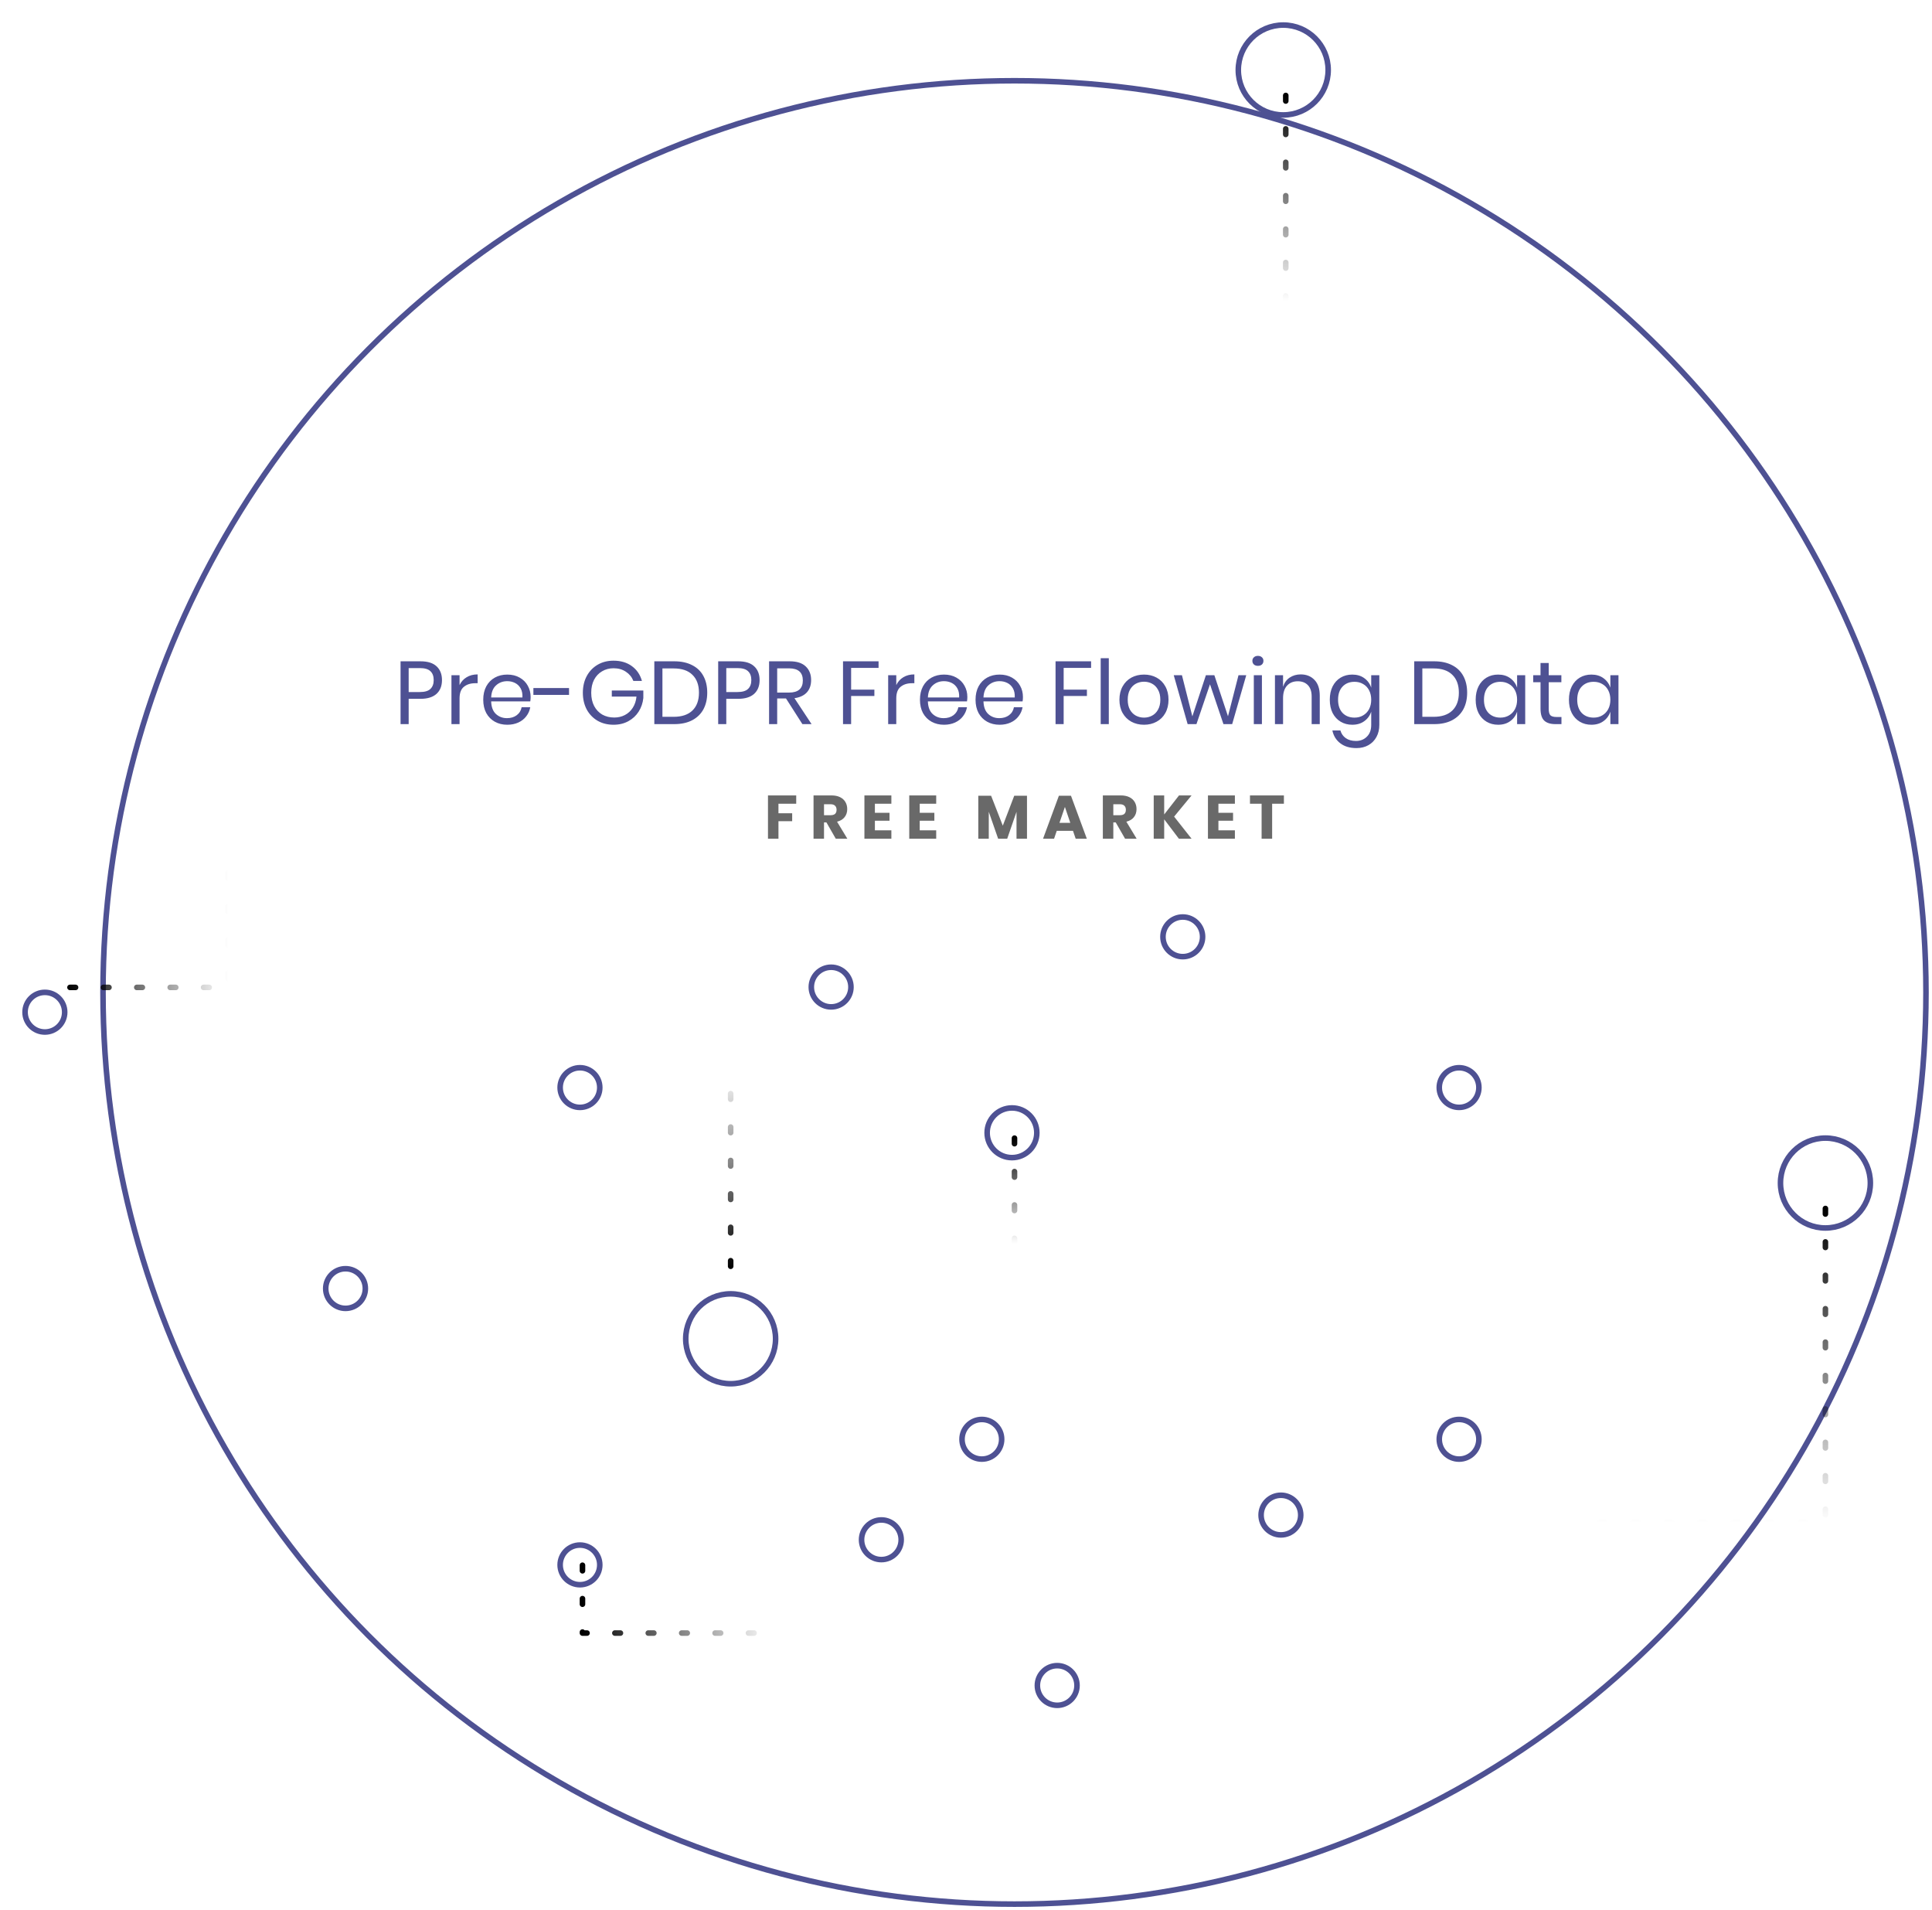 <svg width="347" height="343" viewBox="0 0 347 343" fill="none" xmlns="http://www.w3.org/2000/svg">
<circle cx="182.209" cy="178.209" r="163.709" stroke="#4E5193"/>
<g filter="url(#filter0_d)">
<circle cx="189.878" cy="298.659" r="3.56" stroke="#4E5193"/>
</g>
<g filter="url(#filter1_d)">
<circle cx="158.299" cy="272.493" r="3.56" stroke="#4E5193"/>
</g>
<g filter="url(#filter2_d)">
<circle cx="262.06" cy="254.448" r="3.56" stroke="#4E5193"/>
</g>
<g filter="url(#filter3_d)">
<circle cx="230.06" cy="268.06" r="3.56" stroke="#4E5193"/>
</g>
<g filter="url(#filter4_d)">
<circle cx="104.164" cy="277.005" r="3.56" stroke="#4E5193"/>
</g>
<g filter="url(#filter5_d)">
<circle cx="131.232" cy="236.403" r="8.071" stroke="#4E5193"/>
</g>
<g filter="url(#filter6_d)">
<circle cx="176.344" cy="254.448" r="3.56" stroke="#4E5193"/>
</g>
<g filter="url(#filter7_d)">
<circle cx="62.06" cy="227.381" r="3.56" stroke="#4E5193"/>
</g>
<g filter="url(#filter8_d)">
<circle cx="262.06" cy="191.291" r="3.56" stroke="#4E5193"/>
</g>
<g filter="url(#filter9_d)">
<circle cx="181.758" cy="199.411" r="4.462" stroke="#4E5193"/>
</g>
<g filter="url(#filter10_d)">
<circle cx="327.857" cy="208.434" r="8.071" stroke="#4E5193"/>
</g>
<g filter="url(#filter11_d)">
<circle cx="104.164" cy="191.291" r="3.56" stroke="#4E5193"/>
</g>
<g filter="url(#filter12_d)">
<circle cx="212.434" cy="164.224" r="3.56" stroke="#4E5193"/>
</g>
<g filter="url(#filter13_d)">
<circle cx="149.277" cy="173.246" r="3.56" stroke="#4E5193"/>
</g>
<g filter="url(#filter14_d)">
<circle cx="230.479" cy="8.571" r="8.071" stroke="#4E5193"/>
</g>
<g filter="url(#filter15_d)">
<circle cx="8.06" cy="177.757" r="3.56" stroke="#4E5193"/>
</g>
<path d="M230.93 17.143V54.135" stroke="url(#paint0_linear)" stroke-miterlimit="16" stroke-linecap="round" stroke-linejoin="round" stroke-dasharray="1 5"/>
<path d="M12.571 177.306H40.992V155.201" stroke="url(#paint1_linear)" stroke-miterlimit="16" stroke-linecap="round" stroke-linejoin="round" stroke-dasharray="1 5"/>
<path d="M131.232 227.381V191.742" stroke="url(#paint2_linear)" stroke-miterlimit="16" stroke-linecap="round" stroke-linejoin="round" stroke-dasharray="1 5"/>
<path d="M327.857 217.005V273.396H285" stroke="url(#paint3_linear)" stroke-miterlimit="16" stroke-linecap="round" stroke-linejoin="round" stroke-dasharray="1 5"/>
<path d="M182.209 204.374V223.321" stroke="url(#paint4_linear)" stroke-miterlimit="16" stroke-linecap="round" stroke-linejoin="round" stroke-dasharray="1 5"/>
<path d="M104.616 281.065V293.245H138.901" stroke="url(#paint5_linear)" stroke-miterlimit="16" stroke-linecap="round" stroke-linejoin="round" stroke-dasharray="1 5"/>
<path d="M73.399 125.485V130.029H71.943V118.749H75.527C76.818 118.749 77.783 119.053 78.423 119.661C79.063 120.258 79.383 121.08 79.383 122.125C79.383 123.181 79.052 124.008 78.391 124.605C77.73 125.192 76.775 125.485 75.527 125.485H73.399ZM75.399 124.269C76.284 124.269 76.919 124.082 77.303 123.709C77.698 123.336 77.895 122.808 77.895 122.125C77.895 121.421 77.698 120.888 77.303 120.525C76.919 120.152 76.284 119.965 75.399 119.965H73.399V124.269H75.399ZM82.54 123.021C82.828 122.413 83.249 121.944 83.804 121.613C84.359 121.272 85.02 121.101 85.788 121.101V122.685H85.34C84.519 122.685 83.847 122.898 83.324 123.325C82.801 123.741 82.54 124.434 82.54 125.405V130.029H81.084V121.245H82.54V123.021ZM95.305 125.149C95.305 125.458 95.283 125.725 95.24 125.949H88.216C88.249 126.952 88.531 127.704 89.064 128.205C89.609 128.706 90.27 128.957 91.049 128.957C91.752 128.957 92.339 128.781 92.808 128.429C93.288 128.066 93.582 127.586 93.689 126.989H95.24C95.134 127.597 94.894 128.141 94.52 128.621C94.158 129.101 93.683 129.474 93.097 129.741C92.51 130.008 91.849 130.141 91.112 130.141C90.27 130.141 89.523 129.96 88.873 129.597C88.222 129.234 87.71 128.717 87.337 128.045C86.974 127.362 86.793 126.562 86.793 125.645C86.793 124.728 86.974 123.928 87.337 123.245C87.71 122.562 88.222 122.04 88.873 121.677C89.523 121.314 90.27 121.133 91.112 121.133C91.966 121.133 92.707 121.314 93.337 121.677C93.977 122.04 94.462 122.525 94.793 123.133C95.134 123.741 95.305 124.413 95.305 125.149ZM93.832 125.245C93.865 124.594 93.758 124.05 93.513 123.613C93.267 123.176 92.931 122.85 92.504 122.637C92.078 122.424 91.614 122.317 91.112 122.317C90.312 122.317 89.641 122.568 89.097 123.069C88.552 123.56 88.259 124.285 88.216 125.245H93.832ZM102.201 123.549V124.781H95.801V123.549H102.201ZM110.188 118.637C111.5 118.637 112.599 118.962 113.484 119.613C114.38 120.264 114.983 121.149 115.292 122.269H113.756C113.49 121.586 113.042 121.037 112.412 120.621C111.794 120.205 111.058 119.997 110.204 119.997C109.436 119.997 108.748 120.178 108.14 120.541C107.532 120.893 107.052 121.4 106.7 122.061C106.359 122.722 106.188 123.501 106.188 124.397C106.188 125.314 106.364 126.109 106.716 126.781C107.068 127.442 107.554 127.954 108.172 128.317C108.802 128.669 109.522 128.845 110.332 128.845C111.026 128.845 111.66 128.696 112.236 128.397C112.812 128.098 113.282 127.666 113.644 127.101C114.018 126.525 114.242 125.853 114.316 125.085H109.884V123.997H115.548V125.341C115.452 126.237 115.175 127.048 114.716 127.773C114.258 128.498 113.639 129.074 112.86 129.501C112.082 129.928 111.196 130.141 110.204 130.141C109.116 130.141 108.156 129.901 107.324 129.421C106.492 128.93 105.842 128.253 105.372 127.389C104.914 126.514 104.684 125.517 104.684 124.397C104.684 123.277 104.914 122.285 105.372 121.421C105.842 120.546 106.492 119.864 107.324 119.373C108.156 118.882 109.111 118.637 110.188 118.637ZM127.025 124.381C127.025 125.522 126.796 126.52 126.337 127.373C125.879 128.216 125.201 128.872 124.305 129.341C123.42 129.8 122.353 130.029 121.105 130.029H117.521V118.749H121.105C122.353 118.749 123.42 118.978 124.305 119.437C125.201 119.885 125.879 120.536 126.337 121.389C126.796 122.232 127.025 123.229 127.025 124.381ZM120.993 128.717C122.465 128.717 123.591 128.338 124.369 127.581C125.148 126.824 125.537 125.757 125.537 124.381C125.537 123.005 125.148 121.938 124.369 121.181C123.601 120.413 122.476 120.029 120.993 120.029H118.977V128.717H120.993ZM130.446 125.485V130.029H128.99V118.749H132.574C133.865 118.749 134.83 119.053 135.47 119.661C136.11 120.258 136.43 121.08 136.43 122.125C136.43 123.181 136.099 124.008 135.438 124.605C134.777 125.192 133.822 125.485 132.574 125.485H130.446ZM132.446 124.269C133.331 124.269 133.966 124.082 134.35 123.709C134.745 123.336 134.942 122.808 134.942 122.125C134.942 121.421 134.745 120.888 134.35 120.525C133.966 120.152 133.331 119.965 132.446 119.965H130.446V124.269H132.446ZM144.115 130.029L141.171 125.421H139.587V130.029H138.131V118.749H141.843C143.123 118.749 144.083 119.058 144.723 119.677C145.363 120.285 145.683 121.096 145.683 122.109C145.683 123.026 145.427 123.768 144.915 124.333C144.403 124.888 143.661 125.234 142.691 125.373L145.763 130.029H144.115ZM139.587 124.365H141.715C143.368 124.365 144.195 123.64 144.195 122.189C144.195 120.738 143.368 120.013 141.715 120.013H139.587V124.365ZM157.796 118.749V119.933H152.868V123.837H157.044V124.973H152.868V130.029H151.412V118.749H157.796ZM160.977 123.021C161.265 122.413 161.687 121.944 162.241 121.613C162.796 121.272 163.457 121.101 164.225 121.101V122.685H163.777C162.956 122.685 162.284 122.898 161.761 123.325C161.239 123.741 160.977 124.434 160.977 125.405V130.029H159.521V121.245H160.977V123.021ZM173.742 125.149C173.742 125.458 173.721 125.725 173.678 125.949H166.654C166.686 126.952 166.969 127.704 167.502 128.205C168.046 128.706 168.707 128.957 169.486 128.957C170.19 128.957 170.777 128.781 171.246 128.429C171.726 128.066 172.019 127.586 172.126 126.989H173.678C173.571 127.597 173.331 128.141 172.958 128.621C172.595 129.101 172.121 129.474 171.534 129.741C170.947 130.008 170.286 130.141 169.55 130.141C168.707 130.141 167.961 129.96 167.31 129.597C166.659 129.234 166.147 128.717 165.774 128.045C165.411 127.362 165.23 126.562 165.23 125.645C165.23 124.728 165.411 123.928 165.774 123.245C166.147 122.562 166.659 122.04 167.31 121.677C167.961 121.314 168.707 121.133 169.55 121.133C170.403 121.133 171.145 121.314 171.774 121.677C172.414 122.04 172.899 122.525 173.23 123.133C173.571 123.741 173.742 124.413 173.742 125.149ZM172.27 125.245C172.302 124.594 172.195 124.05 171.95 123.613C171.705 123.176 171.369 122.85 170.942 122.637C170.515 122.424 170.051 122.317 169.55 122.317C168.75 122.317 168.078 122.568 167.534 123.069C166.99 123.56 166.697 124.285 166.654 125.245H172.27ZM183.726 125.149C183.726 125.458 183.705 125.725 183.662 125.949H176.638C176.67 126.952 176.953 127.704 177.486 128.205C178.03 128.706 178.692 128.957 179.47 128.957C180.174 128.957 180.761 128.781 181.23 128.429C181.71 128.066 182.004 127.586 182.11 126.989H183.662C183.556 127.597 183.316 128.141 182.942 128.621C182.58 129.101 182.105 129.474 181.518 129.741C180.932 130.008 180.27 130.141 179.534 130.141C178.692 130.141 177.945 129.96 177.294 129.597C176.644 129.234 176.132 128.717 175.758 128.045C175.396 127.362 175.214 126.562 175.214 125.645C175.214 124.728 175.396 123.928 175.758 123.245C176.132 122.562 176.644 122.04 177.294 121.677C177.945 121.314 178.692 121.133 179.534 121.133C180.388 121.133 181.129 121.314 181.758 121.677C182.398 122.04 182.884 122.525 183.214 123.133C183.556 123.741 183.726 124.413 183.726 125.149ZM182.254 125.245C182.286 124.594 182.18 124.05 181.934 123.613C181.689 123.176 181.353 122.85 180.926 122.637C180.5 122.424 180.036 122.317 179.534 122.317C178.734 122.317 178.062 122.568 177.518 123.069C176.974 123.56 176.681 124.285 176.638 125.245H182.254ZM195.968 118.749V119.933H191.04V123.837H195.216V124.973H191.04V130.029H189.584V118.749H195.968ZM199.149 118.189V130.029H197.693V118.189H199.149ZM205.474 121.133C206.317 121.133 207.069 121.314 207.73 121.677C208.402 122.04 208.925 122.562 209.298 123.245C209.682 123.928 209.874 124.728 209.874 125.645C209.874 126.562 209.682 127.362 209.298 128.045C208.925 128.717 208.402 129.234 207.73 129.597C207.069 129.96 206.317 130.141 205.474 130.141C204.631 130.141 203.874 129.96 203.202 129.597C202.541 129.234 202.018 128.717 201.634 128.045C201.25 127.362 201.058 126.562 201.058 125.645C201.058 124.728 201.25 123.928 201.634 123.245C202.018 122.562 202.541 122.04 203.202 121.677C203.874 121.314 204.631 121.133 205.474 121.133ZM205.474 122.413C204.951 122.413 204.466 122.53 204.018 122.765C203.581 123 203.223 123.362 202.946 123.853C202.679 124.333 202.546 124.93 202.546 125.645C202.546 126.349 202.679 126.946 202.946 127.437C203.223 127.917 203.581 128.274 204.018 128.509C204.466 128.744 204.951 128.861 205.474 128.861C205.997 128.861 206.477 128.744 206.914 128.509C207.362 128.274 207.719 127.917 207.986 127.437C208.263 126.946 208.402 126.349 208.402 125.645C208.402 124.93 208.263 124.333 207.986 123.853C207.719 123.362 207.362 123 206.914 122.765C206.477 122.53 205.997 122.413 205.474 122.413ZM223.835 121.245L221.307 130.029H219.739L217.323 122.877L214.891 130.029H213.307L210.811 121.245H212.283L214.155 128.637L216.587 121.245H218.107L220.555 128.621L222.443 121.245H223.835ZM224.937 118.669C224.937 118.402 225.028 118.189 225.209 118.029C225.391 117.858 225.631 117.773 225.929 117.773C226.228 117.773 226.468 117.858 226.649 118.029C226.831 118.189 226.921 118.402 226.921 118.669C226.921 118.936 226.831 119.154 226.649 119.325C226.468 119.485 226.228 119.565 225.929 119.565C225.631 119.565 225.391 119.485 225.209 119.325C225.028 119.154 224.937 118.936 224.937 118.669ZM226.649 121.245V130.029H225.193V121.245H226.649ZM233.614 121.101C234.638 121.101 235.465 121.432 236.094 122.093C236.723 122.744 237.038 123.688 237.038 124.925V130.029H235.582V125.053C235.582 124.178 235.358 123.506 234.91 123.037C234.462 122.568 233.854 122.333 233.086 122.333C232.286 122.333 231.646 122.594 231.166 123.117C230.686 123.629 230.446 124.381 230.446 125.373V130.029H228.99V121.245H230.446V123.325C230.67 122.61 231.065 122.061 231.63 121.677C232.206 121.293 232.867 121.101 233.614 121.101ZM242.871 121.133C243.725 121.133 244.445 121.346 245.031 121.773C245.629 122.2 246.045 122.77 246.279 123.485V121.245H247.735V130.173C247.735 130.984 247.565 131.704 247.223 132.333C246.882 132.962 246.402 133.453 245.783 133.805C245.165 134.157 244.445 134.333 243.623 134.333C242.439 134.333 241.474 134.045 240.727 133.469C239.981 132.904 239.506 132.136 239.303 131.165H240.743C240.914 131.752 241.234 132.21 241.703 132.541C242.183 132.882 242.797 133.053 243.543 133.053C244.333 133.053 244.983 132.797 245.495 132.285C246.018 131.784 246.279 131.08 246.279 130.173V127.789C246.045 128.504 245.629 129.074 245.031 129.501C244.445 129.928 243.725 130.141 242.871 130.141C242.093 130.141 241.399 129.96 240.791 129.597C240.183 129.234 239.703 128.717 239.351 128.045C239.01 127.362 238.839 126.562 238.839 125.645C238.839 124.728 239.01 123.928 239.351 123.245C239.703 122.562 240.183 122.04 240.791 121.677C241.399 121.314 242.093 121.133 242.871 121.133ZM243.287 122.429C242.391 122.429 241.671 122.717 241.127 123.293C240.594 123.858 240.327 124.642 240.327 125.645C240.327 126.648 240.594 127.437 241.127 128.013C241.671 128.578 242.391 128.861 243.287 128.861C243.863 128.861 244.375 128.728 244.823 128.461C245.282 128.194 245.639 127.821 245.895 127.341C246.151 126.85 246.279 126.285 246.279 125.645C246.279 125.005 246.151 124.44 245.895 123.949C245.639 123.458 245.282 123.085 244.823 122.829C244.375 122.562 243.863 122.429 243.287 122.429ZM263.51 124.381C263.51 125.522 263.28 126.52 262.822 127.373C262.363 128.216 261.686 128.872 260.79 129.341C259.904 129.8 258.838 130.029 257.59 130.029H254.006V118.749H257.59C258.838 118.749 259.904 118.978 260.79 119.437C261.686 119.885 262.363 120.536 262.822 121.389C263.28 122.232 263.51 123.229 263.51 124.381ZM257.478 128.717C258.95 128.717 260.075 128.338 260.854 127.581C261.632 126.824 262.022 125.757 262.022 124.381C262.022 123.005 261.632 121.938 260.854 121.181C260.086 120.413 258.96 120.029 257.478 120.029H255.462V128.717H257.478ZM269.074 121.133C269.928 121.133 270.648 121.346 271.234 121.773C271.832 122.2 272.248 122.77 272.482 123.485V121.245H273.938V130.029H272.482V127.789C272.248 128.504 271.832 129.074 271.234 129.501C270.648 129.928 269.928 130.141 269.074 130.141C268.296 130.141 267.602 129.96 266.994 129.597C266.386 129.234 265.906 128.717 265.554 128.045C265.213 127.362 265.042 126.562 265.042 125.645C265.042 124.728 265.213 123.928 265.554 123.245C265.906 122.562 266.386 122.04 266.994 121.677C267.602 121.314 268.296 121.133 269.074 121.133ZM269.49 122.429C268.594 122.429 267.874 122.717 267.33 123.293C266.797 123.858 266.53 124.642 266.53 125.645C266.53 126.648 266.797 127.437 267.33 128.013C267.874 128.578 268.594 128.861 269.49 128.861C270.066 128.861 270.578 128.728 271.026 128.461C271.485 128.194 271.842 127.821 272.098 127.341C272.354 126.85 272.482 126.285 272.482 125.645C272.482 125.005 272.354 124.44 272.098 123.949C271.842 123.458 271.485 123.085 271.026 122.829C270.578 122.562 270.066 122.429 269.49 122.429ZM280.448 128.749V130.029H279.36C278.464 130.029 277.792 129.816 277.344 129.389C276.906 128.962 276.688 128.248 276.688 127.245V122.509H275.376V121.245H276.688V119.053H278.16V121.245H280.432V122.509H278.16V127.277C278.16 127.842 278.261 128.232 278.464 128.445C278.677 128.648 279.04 128.749 279.552 128.749H280.448ZM285.824 121.133C286.678 121.133 287.398 121.346 287.984 121.773C288.582 122.2 288.998 122.77 289.232 123.485V121.245H290.688V130.029H289.232V127.789C288.998 128.504 288.582 129.074 287.984 129.501C287.398 129.928 286.678 130.141 285.824 130.141C285.046 130.141 284.352 129.96 283.744 129.597C283.136 129.234 282.656 128.717 282.304 128.045C281.963 127.362 281.792 126.562 281.792 125.645C281.792 124.728 281.963 123.928 282.304 123.245C282.656 122.562 283.136 122.04 283.744 121.677C284.352 121.314 285.046 121.133 285.824 121.133ZM286.24 122.429C285.344 122.429 284.624 122.717 284.08 123.293C283.547 123.858 283.28 124.642 283.28 125.645C283.28 126.648 283.547 127.437 284.08 128.013C284.624 128.578 285.344 128.861 286.24 128.861C286.816 128.861 287.328 128.728 287.776 128.461C288.235 128.194 288.592 127.821 288.848 127.341C289.104 126.85 289.232 126.285 289.232 125.645C289.232 125.005 289.104 124.44 288.848 123.949C288.592 123.458 288.235 123.085 287.776 122.829C287.328 122.562 286.816 122.429 286.24 122.429Z" fill="#4E5193"/>
<path d="M143.006 142.831V144.327H139.816V146.032H142.28V147.462H139.816V150.608H137.935V142.831H143.006ZM150.11 150.608L148.427 147.671H147.998V150.608H146.117V142.831H149.329C149.945 142.831 150.466 142.937 150.891 143.15C151.316 143.362 151.635 143.656 151.848 144.03C152.061 144.396 152.167 144.818 152.167 145.295C152.167 145.859 152.009 146.34 151.694 146.736C151.386 147.132 150.935 147.403 150.341 147.55L152.189 150.608H150.11ZM147.998 146.384H149.164C149.538 146.384 149.813 146.303 149.989 146.142C150.165 145.973 150.253 145.727 150.253 145.405C150.253 145.097 150.161 144.855 149.978 144.679C149.802 144.503 149.531 144.415 149.164 144.415H147.998V146.384ZM157.136 144.327V145.955H159.765V147.374H157.136V149.101H160.095V150.608H155.255V142.831H160.095V144.327H157.136ZM165.189 144.327V145.955H167.818V147.374H165.189V149.101H168.148V150.608H163.308V142.831H168.148V144.327H165.189ZM184.454 142.886V150.608H182.573V145.779L180.901 150.608H179.273L177.59 145.768V150.608H175.709V142.886H178.008L180.109 148.265L182.166 142.886H184.454ZM192.716 149.189H189.801L189.317 150.608H187.337L190.186 142.886H192.353L195.202 150.608H193.2L192.716 149.189ZM192.232 147.759L191.264 144.899L190.285 147.759H192.232ZM202.071 150.608L200.388 147.671H199.959V150.608H198.078V142.831H201.29C201.906 142.831 202.426 142.937 202.852 143.15C203.277 143.362 203.596 143.656 203.809 144.03C204.021 144.396 204.128 144.818 204.128 145.295C204.128 145.859 203.97 146.34 203.655 146.736C203.347 147.132 202.896 147.403 202.302 147.55L204.15 150.608H202.071ZM199.959 146.384H201.125C201.499 146.384 201.774 146.303 201.95 146.142C202.126 145.973 202.214 145.727 202.214 145.405C202.214 145.097 202.122 144.855 201.939 144.679C201.763 144.503 201.491 144.415 201.125 144.415H199.959V146.384ZM210.879 146.637L214.014 150.608H211.737L209.097 147.121V150.608H207.216V142.831H209.097V146.252L211.759 142.831H214.014L210.879 146.637ZM218.837 144.327V145.955H221.466V147.374H218.837V149.101H221.796V150.608H216.956V142.831H221.796V144.327H218.837ZM230.597 142.831V144.327H228.485V150.608H226.593V144.327H224.503V142.831H230.597Z" fill="#696969"/>
<defs>
<filter id="filter0_d" x="181.818" y="294.598" width="16.12" height="16.12" filterUnits="userSpaceOnUse" color-interpolation-filters="sRGB">
<feFlood flood-opacity="0" result="BackgroundImageFix"/>
<feColorMatrix in="SourceAlpha" type="matrix" values="0 0 0 0 0 0 0 0 0 0 0 0 0 0 0 0 0 0 127 0"/>
<feOffset dy="4"/>
<feGaussianBlur stdDeviation="2"/>
<feColorMatrix type="matrix" values="0 0 0 0 0.817 0 0 0 0 0.826 0 0 0 0 1 0 0 0 1 0"/>
<feBlend mode="normal" in2="BackgroundImageFix" result="effect1_dropShadow"/>
<feBlend mode="normal" in="SourceGraphic" in2="effect1_dropShadow" result="shape"/>
</filter>
<filter id="filter1_d" x="150.239" y="268.433" width="16.12" height="16.12" filterUnits="userSpaceOnUse" color-interpolation-filters="sRGB">
<feFlood flood-opacity="0" result="BackgroundImageFix"/>
<feColorMatrix in="SourceAlpha" type="matrix" values="0 0 0 0 0 0 0 0 0 0 0 0 0 0 0 0 0 0 127 0"/>
<feOffset dy="4"/>
<feGaussianBlur stdDeviation="2"/>
<feColorMatrix type="matrix" values="0 0 0 0 0.817 0 0 0 0 0.826 0 0 0 0 1 0 0 0 1 0"/>
<feBlend mode="normal" in2="BackgroundImageFix" result="effect1_dropShadow"/>
<feBlend mode="normal" in="SourceGraphic" in2="effect1_dropShadow" result="shape"/>
</filter>
<filter id="filter2_d" x="254" y="250.388" width="16.12" height="16.12" filterUnits="userSpaceOnUse" color-interpolation-filters="sRGB">
<feFlood flood-opacity="0" result="BackgroundImageFix"/>
<feColorMatrix in="SourceAlpha" type="matrix" values="0 0 0 0 0 0 0 0 0 0 0 0 0 0 0 0 0 0 127 0"/>
<feOffset dy="4"/>
<feGaussianBlur stdDeviation="2"/>
<feColorMatrix type="matrix" values="0 0 0 0 0.817 0 0 0 0 0.826 0 0 0 0 1 0 0 0 1 0"/>
<feBlend mode="normal" in2="BackgroundImageFix" result="effect1_dropShadow"/>
<feBlend mode="normal" in="SourceGraphic" in2="effect1_dropShadow" result="shape"/>
</filter>
<filter id="filter3_d" x="222" y="264" width="16.12" height="16.12" filterUnits="userSpaceOnUse" color-interpolation-filters="sRGB">
<feFlood flood-opacity="0" result="BackgroundImageFix"/>
<feColorMatrix in="SourceAlpha" type="matrix" values="0 0 0 0 0 0 0 0 0 0 0 0 0 0 0 0 0 0 127 0"/>
<feOffset dy="4"/>
<feGaussianBlur stdDeviation="2"/>
<feColorMatrix type="matrix" values="0 0 0 0 0.817 0 0 0 0 0.826 0 0 0 0 1 0 0 0 1 0"/>
<feBlend mode="normal" in2="BackgroundImageFix" result="effect1_dropShadow"/>
<feBlend mode="normal" in="SourceGraphic" in2="effect1_dropShadow" result="shape"/>
</filter>
<filter id="filter4_d" x="96.104" y="272.944" width="16.12" height="16.12" filterUnits="userSpaceOnUse" color-interpolation-filters="sRGB">
<feFlood flood-opacity="0" result="BackgroundImageFix"/>
<feColorMatrix in="SourceAlpha" type="matrix" values="0 0 0 0 0 0 0 0 0 0 0 0 0 0 0 0 0 0 127 0"/>
<feOffset dy="4"/>
<feGaussianBlur stdDeviation="2"/>
<feColorMatrix type="matrix" values="0 0 0 0 0.817 0 0 0 0 0.826 0 0 0 0 1 0 0 0 1 0"/>
<feBlend mode="normal" in2="BackgroundImageFix" result="effect1_dropShadow"/>
<feBlend mode="normal" in="SourceGraphic" in2="effect1_dropShadow" result="shape"/>
</filter>
<filter id="filter5_d" x="118.66" y="227.832" width="25.143" height="25.143" filterUnits="userSpaceOnUse" color-interpolation-filters="sRGB">
<feFlood flood-opacity="0" result="BackgroundImageFix"/>
<feColorMatrix in="SourceAlpha" type="matrix" values="0 0 0 0 0 0 0 0 0 0 0 0 0 0 0 0 0 0 127 0"/>
<feOffset dy="4"/>
<feGaussianBlur stdDeviation="2"/>
<feColorMatrix type="matrix" values="0 0 0 0 0.817 0 0 0 0 0.826 0 0 0 0 1 0 0 0 1 0"/>
<feBlend mode="normal" in2="BackgroundImageFix" result="effect1_dropShadow"/>
<feBlend mode="normal" in="SourceGraphic" in2="effect1_dropShadow" result="shape"/>
</filter>
<filter id="filter6_d" x="168.284" y="250.388" width="16.12" height="16.12" filterUnits="userSpaceOnUse" color-interpolation-filters="sRGB">
<feFlood flood-opacity="0" result="BackgroundImageFix"/>
<feColorMatrix in="SourceAlpha" type="matrix" values="0 0 0 0 0 0 0 0 0 0 0 0 0 0 0 0 0 0 127 0"/>
<feOffset dy="4"/>
<feGaussianBlur stdDeviation="2"/>
<feColorMatrix type="matrix" values="0 0 0 0 0.817 0 0 0 0 0.826 0 0 0 0 1 0 0 0 1 0"/>
<feBlend mode="normal" in2="BackgroundImageFix" result="effect1_dropShadow"/>
<feBlend mode="normal" in="SourceGraphic" in2="effect1_dropShadow" result="shape"/>
</filter>
<filter id="filter7_d" x="54" y="223.321" width="16.12" height="16.12" filterUnits="userSpaceOnUse" color-interpolation-filters="sRGB">
<feFlood flood-opacity="0" result="BackgroundImageFix"/>
<feColorMatrix in="SourceAlpha" type="matrix" values="0 0 0 0 0 0 0 0 0 0 0 0 0 0 0 0 0 0 127 0"/>
<feOffset dy="4"/>
<feGaussianBlur stdDeviation="2"/>
<feColorMatrix type="matrix" values="0 0 0 0 0.817 0 0 0 0 0.826 0 0 0 0 1 0 0 0 1 0"/>
<feBlend mode="normal" in2="BackgroundImageFix" result="effect1_dropShadow"/>
<feBlend mode="normal" in="SourceGraphic" in2="effect1_dropShadow" result="shape"/>
</filter>
<filter id="filter8_d" x="254" y="187.231" width="16.12" height="16.12" filterUnits="userSpaceOnUse" color-interpolation-filters="sRGB">
<feFlood flood-opacity="0" result="BackgroundImageFix"/>
<feColorMatrix in="SourceAlpha" type="matrix" values="0 0 0 0 0 0 0 0 0 0 0 0 0 0 0 0 0 0 127 0"/>
<feOffset dy="4"/>
<feGaussianBlur stdDeviation="2"/>
<feColorMatrix type="matrix" values="0 0 0 0 0.817 0 0 0 0 0.826 0 0 0 0 1 0 0 0 1 0"/>
<feBlend mode="normal" in2="BackgroundImageFix" result="effect1_dropShadow"/>
<feBlend mode="normal" in="SourceGraphic" in2="effect1_dropShadow" result="shape"/>
</filter>
<filter id="filter9_d" x="172.795" y="194.449" width="17.925" height="17.925" filterUnits="userSpaceOnUse" color-interpolation-filters="sRGB">
<feFlood flood-opacity="0" result="BackgroundImageFix"/>
<feColorMatrix in="SourceAlpha" type="matrix" values="0 0 0 0 0 0 0 0 0 0 0 0 0 0 0 0 0 0 127 0"/>
<feOffset dy="4"/>
<feGaussianBlur stdDeviation="2"/>
<feColorMatrix type="matrix" values="0 0 0 0 0.817 0 0 0 0 0.826 0 0 0 0 1 0 0 0 1 0"/>
<feBlend mode="normal" in2="BackgroundImageFix" result="effect1_dropShadow"/>
<feBlend mode="normal" in="SourceGraphic" in2="effect1_dropShadow" result="shape"/>
</filter>
<filter id="filter10_d" x="315.285" y="199.863" width="25.143" height="25.143" filterUnits="userSpaceOnUse" color-interpolation-filters="sRGB">
<feFlood flood-opacity="0" result="BackgroundImageFix"/>
<feColorMatrix in="SourceAlpha" type="matrix" values="0 0 0 0 0 0 0 0 0 0 0 0 0 0 0 0 0 0 127 0"/>
<feOffset dy="4"/>
<feGaussianBlur stdDeviation="2"/>
<feColorMatrix type="matrix" values="0 0 0 0 0.817 0 0 0 0 0.826 0 0 0 0 1 0 0 0 1 0"/>
<feBlend mode="normal" in2="BackgroundImageFix" result="effect1_dropShadow"/>
<feBlend mode="normal" in="SourceGraphic" in2="effect1_dropShadow" result="shape"/>
</filter>
<filter id="filter11_d" x="96.104" y="187.231" width="16.12" height="16.12" filterUnits="userSpaceOnUse" color-interpolation-filters="sRGB">
<feFlood flood-opacity="0" result="BackgroundImageFix"/>
<feColorMatrix in="SourceAlpha" type="matrix" values="0 0 0 0 0 0 0 0 0 0 0 0 0 0 0 0 0 0 127 0"/>
<feOffset dy="4"/>
<feGaussianBlur stdDeviation="2"/>
<feColorMatrix type="matrix" values="0 0 0 0 0.817 0 0 0 0 0.826 0 0 0 0 1 0 0 0 1 0"/>
<feBlend mode="normal" in2="BackgroundImageFix" result="effect1_dropShadow"/>
<feBlend mode="normal" in="SourceGraphic" in2="effect1_dropShadow" result="shape"/>
</filter>
<filter id="filter12_d" x="204.374" y="160.164" width="16.12" height="16.12" filterUnits="userSpaceOnUse" color-interpolation-filters="sRGB">
<feFlood flood-opacity="0" result="BackgroundImageFix"/>
<feColorMatrix in="SourceAlpha" type="matrix" values="0 0 0 0 0 0 0 0 0 0 0 0 0 0 0 0 0 0 127 0"/>
<feOffset dy="4"/>
<feGaussianBlur stdDeviation="2"/>
<feColorMatrix type="matrix" values="0 0 0 0 0.817 0 0 0 0 0.826 0 0 0 0 1 0 0 0 1 0"/>
<feBlend mode="normal" in2="BackgroundImageFix" result="effect1_dropShadow"/>
<feBlend mode="normal" in="SourceGraphic" in2="effect1_dropShadow" result="shape"/>
</filter>
<filter id="filter13_d" x="141.217" y="169.186" width="16.12" height="16.12" filterUnits="userSpaceOnUse" color-interpolation-filters="sRGB">
<feFlood flood-opacity="0" result="BackgroundImageFix"/>
<feColorMatrix in="SourceAlpha" type="matrix" values="0 0 0 0 0 0 0 0 0 0 0 0 0 0 0 0 0 0 127 0"/>
<feOffset dy="4"/>
<feGaussianBlur stdDeviation="2"/>
<feColorMatrix type="matrix" values="0 0 0 0 0.817 0 0 0 0 0.826 0 0 0 0 1 0 0 0 1 0"/>
<feBlend mode="normal" in2="BackgroundImageFix" result="effect1_dropShadow"/>
<feBlend mode="normal" in="SourceGraphic" in2="effect1_dropShadow" result="shape"/>
</filter>
<filter id="filter14_d" x="217.908" y="0" width="25.143" height="25.143" filterUnits="userSpaceOnUse" color-interpolation-filters="sRGB">
<feFlood flood-opacity="0" result="BackgroundImageFix"/>
<feColorMatrix in="SourceAlpha" type="matrix" values="0 0 0 0 0 0 0 0 0 0 0 0 0 0 0 0 0 0 127 0"/>
<feOffset dy="4"/>
<feGaussianBlur stdDeviation="2"/>
<feColorMatrix type="matrix" values="0 0 0 0 0.817 0 0 0 0 0.826 0 0 0 0 1 0 0 0 1 0"/>
<feBlend mode="normal" in2="BackgroundImageFix" result="effect1_dropShadow"/>
<feBlend mode="normal" in="SourceGraphic" in2="effect1_dropShadow" result="shape"/>
</filter>
<filter id="filter15_d" x="0" y="173.697" width="16.12" height="16.12" filterUnits="userSpaceOnUse" color-interpolation-filters="sRGB">
<feFlood flood-opacity="0" result="BackgroundImageFix"/>
<feColorMatrix in="SourceAlpha" type="matrix" values="0 0 0 0 0 0 0 0 0 0 0 0 0 0 0 0 0 0 127 0"/>
<feOffset dy="4"/>
<feGaussianBlur stdDeviation="2"/>
<feColorMatrix type="matrix" values="0 0 0 0 0.817 0 0 0 0 0.826 0 0 0 0 1 0 0 0 1 0"/>
<feBlend mode="normal" in2="BackgroundImageFix" result="effect1_dropShadow"/>
<feBlend mode="normal" in="SourceGraphic" in2="effect1_dropShadow" result="shape"/>
</filter>
<linearGradient id="paint0_linear" x1="231.43" y1="17.143" x2="231.43" y2="54.135" gradientUnits="userSpaceOnUse">
<stop/>
<stop offset="1" stop-opacity="0"/>
</linearGradient>
<linearGradient id="paint1_linear" x1="12.12" y1="177.306" x2="40.992" y2="177.306" gradientUnits="userSpaceOnUse">
<stop/>
<stop offset="1" stop-opacity="0"/>
</linearGradient>
<linearGradient id="paint2_linear" x1="131.732" y1="227.832" x2="131.732" y2="191.742" gradientUnits="userSpaceOnUse">
<stop/>
<stop offset="1" stop-opacity="0"/>
</linearGradient>
<linearGradient id="paint3_linear" x1="306.428" y1="217.005" x2="306.428" y2="273.396" gradientUnits="userSpaceOnUse">
<stop/>
<stop offset="1" stop-opacity="0"/>
</linearGradient>
<linearGradient id="paint4_linear" x1="182.709" y1="204.374" x2="182.709" y2="223.321" gradientUnits="userSpaceOnUse">
<stop/>
<stop offset="1" stop-opacity="0"/>
</linearGradient>
<linearGradient id="paint5_linear" x1="104.616" y1="293.696" x2="138.901" y2="293.696" gradientUnits="userSpaceOnUse">
<stop/>
<stop offset="1" stop-opacity="0"/>
</linearGradient>
</defs>
</svg>

